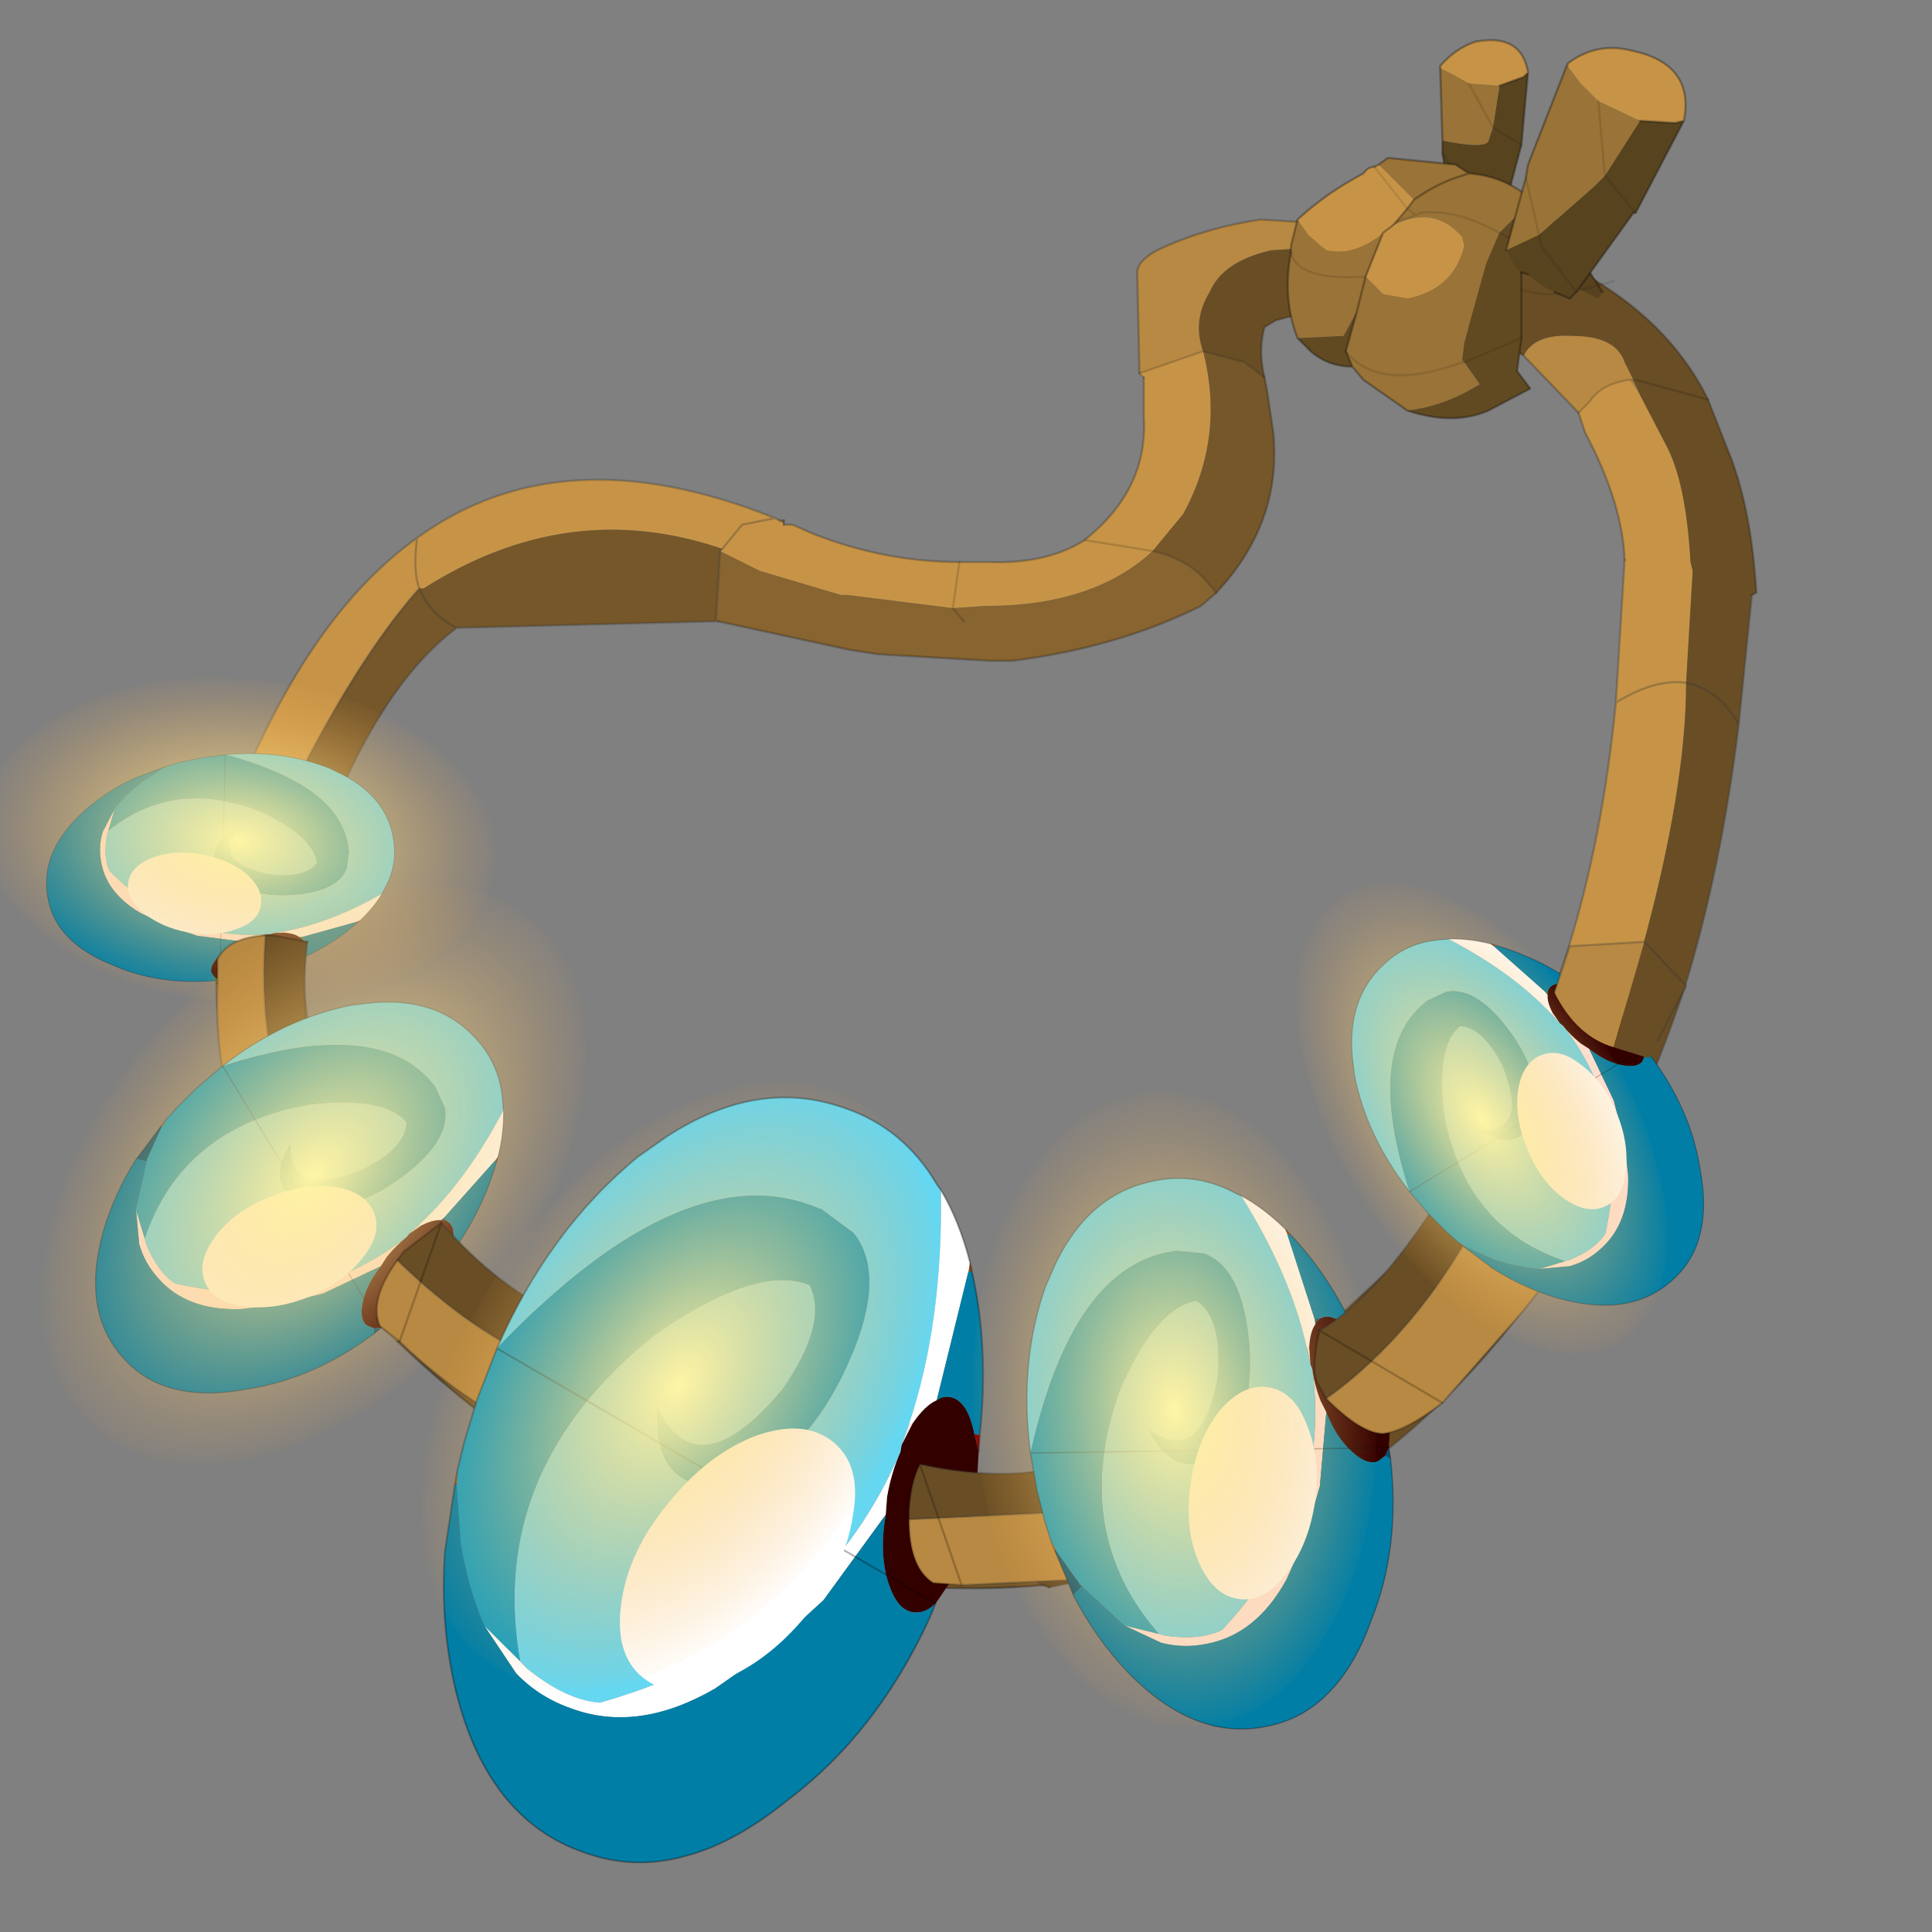 <?xml version="1.0" encoding="UTF-8" standalone="no"?>
<svg xmlns:xlink="http://www.w3.org/1999/xlink" height="440.0px" width="440.0px" xmlns="http://www.w3.org/2000/svg">
  <rect width="100%" height="100%" fill="#808080" stroke="none"/>
  <g transform="matrix(10.0, 0.0, 0.0, 10.0, 0.0, 0.0)">
    <use height="44.0" transform="matrix(1.0, 0.0, 0.0, 1.0, 0.0, 0.0)" width="44.0" xlink:href="#shape0"/>
    <use height="21.85" transform="matrix(0.117, 0.343, -0.343, 0.117, 7.937, 16.038)" width="14.45" xlink:href="#sprite0"/>
    <use height="65.0" transform="matrix(-0.011, 0.113, -0.179, -0.017, 11.611, 16.029)" width="65.0" xlink:href="#sprite1"/>
    <use height="3.8" transform="matrix(1.0, 0.0, 0.0, 1.0, 4.9, 21.3)" width="2.3" xlink:href="#shape3"/>
    <use height="21.85" transform="matrix(0.385, 0.306, -0.306, 0.385, 7.432, 20.91)" width="14.45" xlink:href="#sprite2"/>
    <use height="65.0" transform="matrix(0.113, 0.097, -0.153, 0.178, 8.456, 17.817)" width="65.0" xlink:href="#sprite1"/>
    <use height="4.55" transform="matrix(1.0, 0.0, 0.0, 1.0, 8.6, 27.85)" width="4.35" xlink:href="#shape5"/>
    <use height="21.85" transform="matrix(0.803, 0.141, -0.141, 0.803, 12.094, 23.933)" width="14.45" xlink:href="#sprite3"/>
    <use height="65.0" transform="matrix(0.124, 0.082, -0.13, 0.196, 15.646, 22.52)" width="65.0" xlink:href="#sprite1"/>
    <use height="2.85" transform="matrix(1.0, 0.0, 0.0, 1.0, 20.7, 33.3)" width="4.5" xlink:href="#shape7"/>
    <use height="21.85" transform="matrix(0.537, -0.207, 0.208, 0.537, 21.463, 28.711)" width="14.45" xlink:href="#sprite2"/>
    <use height="65.0" transform="matrix(0.14, -0.011, 0.017, 0.222, 21.647, 25.243)" width="65.0" xlink:href="#sprite1"/>
    <use height="5.3" transform="matrix(1.0, 0.0, 0.0, 1.0, 29.95, 27.35)" width="5.3" xlink:href="#shape8"/>
    <use height="21.85" transform="matrix(0.274, -0.347, 0.347, 0.274, 29.069, 25.025)" width="14.45" xlink:href="#sprite0"/>
    <use height="65.0" transform="matrix(0.06, -0.088, 0.115, 0.139, 28.06, 23.82)" width="65.0" xlink:href="#sprite1"/>
    <use height="2.85" transform="matrix(1.0, 0.0, 0.0, 1.0, 35.4, 21.25)" width="3.0" xlink:href="#shape9"/>
  </g>
  <defs>
    <g id="shape0" transform="matrix(1.0, 0.0, 0.0, 1.0, 0.0, 0.0)">
      <path d="M44.0 44.0 L0.0 44.0 0.0 0.0 44.0 0.0 44.0 44.0" fill="#43adca" fill-opacity="0.0" fill-rule="evenodd" stroke="none"/>
      <path d="M17.75 11.85 L17.85 11.85 17.85 11.9 17.75 11.85 M37.15 8.65 L37.2 8.65 37.3 8.9 37.15 8.65" fill="#997237" fill-rule="evenodd" stroke="none"/>
      <path d="M37.2 8.65 L37.25 8.65 37.3 8.9 37.2 8.65" fill="#614a22" fill-rule="evenodd" stroke="none"/>
      <path d="M9.05 30.55 Q5.9 27.6 5.2 24.55 L6.4 24.45 Q7.1 26.95 9.25 28.35 L9.05 30.55 M5.4 18.1 Q7.05 14.0 9.5 12.25 12.8 9.85 17.65 11.8 L17.75 11.85 17.85 11.9 17.85 11.95 18.05 11.95 18.5 12.15 Q20.15 12.8 21.85 12.8 L22.5 12.8 Q23.85 12.85 24.7 12.3 26.15 11.15 26.05 9.5 L26.05 8.6 25.95 8.5 27.4 8.0 Q27.9 9.95 26.95 11.7 L26.25 12.55 24.7 12.3 26.25 12.55 Q24.9 13.8 22.45 13.8 L21.7 13.85 19.3 13.55 19.15 13.55 17.3 13.0 16.4 12.55 16.45 12.5 16.9 11.95 17.65 11.8 17.85 11.9 17.65 11.8 16.9 11.95 16.45 12.5 Q12.95 11.3 9.65 13.4 L9.55 13.4 Q7.95 15.2 6.2 18.9 5.65 18.7 5.4 18.1 M37.0 12.75 Q36.95 11.45 36.1 9.85 L35.95 9.4 36.2 9.15 Q36.45 8.75 37.1 8.65 L37.3 8.9 37.95 10.15 Q38.4 11.0 38.5 12.8 L38.55 13.0 38.4 15.55 Q37.7 15.45 36.8 16.0 37.7 15.45 38.4 15.55 38.4 17.95 37.4 21.6 L35.7 21.65 Q36.5 19.1 36.8 16.0 L37.0 12.75 M21.85 12.8 L21.7 13.85 21.85 12.8 M9.5 12.25 Q9.4 13.0 9.55 13.4 9.4 13.0 9.5 12.25" fill="#c79447" fill-rule="evenodd" stroke="none"/>
      <path d="M34.3 5.35 L28.95 5.7 Q27.85 5.95 27.55 6.65 27.15 7.3 27.4 8.0 L25.95 8.5 25.9 6.2 Q25.9 5.95 26.35 5.7 27.4 5.2 28.7 5.0 L34.3 5.35 M34.7 8.1 Q34.95 7.6 35.8 7.65 36.8 7.65 37.0 8.25 L37.2 8.65 37.15 8.65 37.3 8.9 37.1 8.65 Q36.45 8.75 36.2 9.15 L35.95 9.4 34.7 8.1 M5.2 24.55 Q4.55 21.8 5.4 18.1 5.65 18.7 6.2 18.9 5.75 22.15 6.4 24.45 L5.2 24.55 M37.1 8.65 L37.15 8.65 37.1 8.65 M33.65 26.2 Q34.9 24.15 35.7 21.65 L37.4 21.6 Q36.9 23.75 35.4 26.45 34.8 25.75 33.65 26.2" fill="#b88942" fill-rule="evenodd" stroke="none"/>
      <path d="M26.25 12.55 Q26.95 12.7 27.4 13.15 L27.7 13.5 27.35 13.8 Q25.45 14.75 23.05 15.05 L23.1 15.05 22.8 15.05 22.55 15.05 20.0 14.9 19.35 14.8 16.35 14.15 16.3 14.15 16.4 12.55 17.3 13.0 19.15 13.55 19.3 13.55 21.7 13.85 21.95 14.15 21.7 13.85 22.45 13.8 Q24.9 13.8 26.25 12.55 M23.05 15.05 L22.8 15.05 23.05 15.05" fill="#876430" fill-rule="evenodd" stroke="none"/>
      <path d="M27.4 8.0 L28.35 8.25 28.8 8.6 28.85 8.85 29.0 9.85 Q29.2 11.9 27.7 13.5 L27.4 13.15 Q26.95 12.7 26.25 12.55 L26.95 11.7 Q27.9 9.95 27.4 8.0 M23.75 36.1 Q15.65 36.8 9.05 30.55 L9.25 28.35 10.0 28.0 Q17.2 35.25 24.9 33.25 L24.9 33.3 Q23.25 33.6 23.25 35.35 23.3 35.9 23.75 36.1 M16.3 14.15 L10.4 14.3 Q8.6 15.65 7.3 19.15 L6.2 18.9 Q7.95 15.2 9.55 13.4 9.8 14.0 10.4 14.3 9.8 14.0 9.55 13.4 L9.65 13.4 Q12.95 11.3 16.45 12.5 L16.4 12.55 16.3 14.15" fill="#75572a" fill-rule="evenodd" stroke="none"/>
      <path d="M34.3 5.35 L35.1 5.75 Q37.85 6.95 38.9 9.1 L37.25 8.65 38.9 9.1 39.45 10.5 Q39.9 11.75 40.0 13.5 L39.9 13.55 39.6 16.5 Q39.2 19.8 38.35 22.55 37.35 25.5 36.0 27.85 34.05 31.2 31.1 33.4 32.1 30.7 29.6 30.8 L31.6 28.95 31.85 28.7 Q32.25 30.8 35.4 26.45 35.8 26.9 36.0 27.85 35.8 26.9 35.4 26.45 36.9 23.75 37.4 21.6 L38.35 22.55 37.4 21.6 Q38.4 17.95 38.4 15.55 L38.55 13.0 38.5 12.8 Q38.4 11.0 37.95 10.15 L37.3 8.9 37.25 8.65 37.2 8.65 37.0 8.25 Q36.8 7.65 35.8 7.65 34.95 7.6 34.7 8.1 L34.1 7.7 Q33.65 7.45 33.3 7.35 31.05 6.7 29.05 7.3 L28.8 7.45 Q28.65 8.0 28.8 8.6 L28.35 8.25 27.4 8.0 Q27.15 7.3 27.55 6.65 27.85 5.95 28.95 5.7 L34.3 5.35 M7.3 19.15 Q6.6 22.0 7.2 24.1 7.75 26.1 9.45 27.5 L9.55 27.55 10.0 28.0 9.45 27.5 10.0 28.0 9.25 28.35 Q7.1 26.95 6.4 24.45 5.75 22.15 6.2 18.9 L7.3 19.15 M39.6 16.5 Q39.15 15.7 38.4 15.55 39.15 15.7 39.6 16.5 M7.2 24.1 L6.4 24.45 7.2 24.1" fill="#694e25" fill-rule="evenodd" stroke="none"/>
      <path d="M31.85 28.7 L33.65 26.2 Q34.8 25.75 35.4 26.45 32.25 30.8 31.85 28.7" fill="#a67b3b" fill-rule="evenodd" stroke="none"/>
      <path d="M31.1 33.4 Q27.8 35.3 25.85 35.75 L23.9 36.15 23.75 36.1 Q23.3 35.9 23.25 35.35 23.25 33.6 24.9 33.3 L25.25 33.15 25.75 33.0 29.6 30.8 Q32.1 30.7 31.1 33.4" fill="#59411f" fill-rule="evenodd" stroke="none"/>
      <path d="M38.9 9.1 Q37.85 6.95 35.1 5.75 L34.3 5.35 M28.8 8.6 Q28.65 8.0 28.8 7.45 L29.05 7.3 Q31.05 6.7 33.3 7.35 33.65 7.45 34.1 7.7 L34.7 8.1 M38.9 9.1 L39.45 10.5 Q39.9 11.75 40.0 13.5 L39.9 13.55 M17.85 11.85 L17.85 11.9 M17.85 11.95 L18.05 11.95 18.5 12.15 Q20.15 12.8 21.85 12.8 L22.5 12.8 Q23.85 12.85 24.7 12.3 26.15 11.15 26.05 9.5 L26.05 8.6 M25.95 8.5 L25.9 6.2 Q25.9 5.95 26.35 5.7 27.4 5.2 28.7 5.0 L34.3 5.35 M35.95 9.4 L36.1 9.85 Q36.95 11.45 37.0 12.75 M35.95 9.4 L34.7 8.1 M27.7 13.5 Q29.2 11.9 29.0 9.85 L28.85 8.85 28.8 8.6 M27.7 13.5 L27.35 13.8 Q25.45 14.75 23.05 15.05 M23.1 15.05 L22.8 15.05 22.55 15.05 20.0 14.9 19.35 14.8 16.35 14.15 M22.8 15.05 L23.05 15.05" fill="none" stroke="#000000" stroke-linecap="round" stroke-linejoin="round" stroke-opacity="0.22" stroke-width="0.05"/>
      <path d="M27.4 8.0 L28.35 8.25 28.8 8.6 M37.2 8.65 L37.25 8.65 38.9 9.1 M17.75 11.85 L17.85 11.85 M26.05 8.6 L25.95 8.5 27.4 8.0 M37.1 8.65 Q36.45 8.75 36.2 9.15 L35.95 9.4 M37.2 8.65 L37.15 8.65 37.1 8.65 M26.25 12.55 Q26.95 12.7 27.4 13.15 L27.7 13.5 M26.25 12.55 L24.7 12.3 M21.7 13.85 L21.85 12.8 M21.7 13.85 L21.95 14.15" fill="none" stroke="#000000" stroke-linecap="round" stroke-linejoin="round" stroke-opacity="0.149" stroke-width="0.05"/>
      <path d="M39.9 13.55 L39.6 16.5 Q39.2 19.8 38.35 22.55 37.35 25.5 36.0 27.85 34.05 31.2 31.1 33.4 27.8 35.3 25.85 35.75 L23.9 36.15 M9.05 30.55 Q5.9 27.6 5.2 24.55 4.55 21.8 5.4 18.1 7.05 14.0 9.5 12.25 12.8 9.85 17.65 11.8 L16.9 11.95 16.45 12.5 16.4 12.55 16.3 14.15 10.4 14.3 Q8.6 15.65 7.3 19.15 6.6 22.0 7.2 24.1 7.75 26.1 9.45 27.5 L9.55 27.55 10.0 28.0 9.25 28.35 9.05 30.55 M17.85 11.9 L17.85 11.95 M37.0 12.75 L36.8 16.0 Q37.7 15.45 38.4 15.55 39.15 15.7 39.6 16.5 M16.35 14.15 L16.3 14.15 M25.75 33.0 L29.6 30.8 31.6 28.95 M31.85 28.7 L33.65 26.2 Q34.9 24.15 35.7 21.65 36.5 19.1 36.8 16.0 M33.65 26.2 Q34.8 25.75 35.4 26.45 M37.4 21.6 L35.7 21.65 M37.4 21.6 L38.35 22.55 M17.85 11.9 L17.65 11.8 M6.2 18.9 Q5.75 22.15 6.4 24.45 L7.2 24.1 M6.2 18.9 L7.3 19.15 M5.4 18.1 Q5.65 18.7 6.2 18.9 7.95 15.2 9.55 13.4 9.4 13.0 9.5 12.25 M6.4 24.45 L5.2 24.55 M9.55 13.4 Q9.8 14.0 10.4 14.3 M25.25 33.15 L24.9 33.3 Q23.25 33.6 23.25 35.35 23.3 35.9 23.75 36.1 M31.1 33.4 Q32.1 30.7 29.6 30.8 M36.0 27.85 Q35.8 26.9 35.4 26.45 M9.25 28.35 Q7.1 26.95 6.4 24.45" fill="none" stroke="#333333" stroke-linecap="round" stroke-linejoin="round" stroke-opacity="0.302" stroke-width="0.05"/>
      <path d="M23.9 36.15 L23.75 36.1 Q15.65 36.8 9.05 30.55 M10.0 28.0 Q17.2 35.25 24.9 33.25 L25.25 33.15 25.75 33.0 M9.45 27.5 L10.0 28.0" fill="none" stroke="#000000" stroke-linecap="round" stroke-linejoin="round" stroke-opacity="0.302" stroke-width="0.05"/>
      <path d="M34.15 1.95 L34.7 1.75 34.8 1.65 34.65 3.3 34.0 2.9 34.65 3.3 34.25 4.8 34.15 4.9 34.0 4.95 33.5 4.85 33.3 4.8 33.15 4.75 33.05 4.6 32.85 3.5 33.45 4.35 34.25 4.8 33.45 4.35 32.85 3.5 32.85 3.25 32.85 3.2 Q33.85 3.4 33.9 3.2 L34.0 2.9 34.15 1.95" fill="#57441f" fill-rule="evenodd" stroke="none"/>
      <path d="M32.8 1.55 L33.1 1.7 33.45 1.9 34.15 1.95 34.0 2.9 33.9 3.2 Q33.85 3.4 32.85 3.2 L32.8 1.55 M34.0 2.9 L33.45 1.9 34.0 2.9" fill="#997337" fill-rule="evenodd" stroke="none"/>
      <path d="M34.8 1.65 L34.7 1.75 34.15 1.95 33.45 1.9 33.1 1.7 32.8 1.55 32.8 1.5 Q33.15 1.1 33.6 0.95 34.65 0.75 34.8 1.65" fill="#c79447" fill-rule="evenodd" stroke="none"/>
      <path d="M34.15 1.95 L34.7 1.75 34.8 1.65 Q34.65 0.75 33.6 0.95 33.15 1.1 32.8 1.5 L32.8 1.55 M34.65 3.3 L34.8 1.65 M32.85 3.5 L33.05 4.6 M33.3 4.8 L33.5 4.85 M34.0 4.95 L34.15 4.9 34.25 4.8 34.65 3.3 M32.85 3.5 L32.85 3.25 32.85 3.2 32.8 1.55" fill="none" stroke="#000000" stroke-linecap="round" stroke-linejoin="round" stroke-opacity="0.302" stroke-width="0.05"/>
      <path d="M34.0 2.9 L34.65 3.3 M34.25 4.8 L33.45 4.35 32.85 3.5 M33.45 1.9 L34.0 2.9" fill="none" stroke="#000000" stroke-linecap="round" stroke-linejoin="round" stroke-opacity="0.102" stroke-width="0.05"/>
      <path d="M31.4 3.75 L31.6 3.6 31.65 3.6 33.15 3.75 33.45 3.95 Q34.15 4.0 34.7 4.4 L34.95 4.5 34.15 5.3 34.05 5.25 Q33.1 4.75 32.35 4.85 L32.25 4.9 32.05 4.75 32.25 4.9 32.35 4.85 Q33.1 4.75 34.05 5.25 L34.15 5.3 33.85 6.0 33.35 7.8 33.3 8.2 33.35 8.25 33.3 8.25 Q31.4 8.95 30.65 8.0 31.4 8.95 33.3 8.25 L33.35 8.25 33.7 8.75 Q32.9 9.25 32.05 9.35 L31.05 8.65 30.8 8.35 30.65 8.0 30.9 7.1 31.1 6.3 30.9 7.1 30.6 7.65 29.55 7.7 Q29.2 6.8 29.4 5.75 L29.4 5.6 29.55 5.0 29.8 5.35 30.2 5.7 Q30.85 5.85 31.5 5.3 L31.1 6.3 31.5 6.7 32.05 6.8 Q33.1 6.6 33.35 5.6 L33.3 5.4 Q32.65 4.65 31.7 5.15 L31.8 5.05 32.05 4.75 32.2 4.55 Q32.7 4.2 33.15 4.05 L33.45 3.95 33.15 4.05 Q32.7 4.2 32.2 4.55 L32.0 4.35 31.4 3.75 M32.25 4.9 L31.8 5.05 32.25 4.9 M29.4 5.75 Q29.55 6.4 31.1 6.3 29.55 6.4 29.4 5.75" fill="#997337" fill-rule="evenodd" stroke="none"/>
      <path d="M29.55 5.0 Q30.2 4.4 31.05 3.95 31.15 3.8 31.3 3.8 L31.4 3.75 32.0 4.35 32.2 4.55 32.05 4.75 31.8 5.05 31.7 5.15 31.5 5.3 31.7 5.15 Q32.65 4.65 33.3 5.4 L33.35 5.6 Q33.1 6.6 32.05 6.8 L31.5 6.7 31.1 6.3 31.5 5.3 Q30.85 5.85 30.2 5.7 L29.8 5.35 29.55 5.0 M31.3 3.8 L32.05 4.75 31.3 3.8" fill="#c79447" fill-rule="evenodd" stroke="none"/>
      <path d="M34.95 4.5 L35.4 4.95 35.4 5.0 34.7 5.6 34.65 5.6 34.65 6.1 34.65 6.6 34.65 7.7 34.55 8.45 34.85 8.85 33.9 9.35 Q33.1 9.7 32.05 9.35 32.9 9.25 33.7 8.75 L33.35 8.25 33.3 8.2 33.35 7.8 33.85 6.0 34.15 5.3 34.95 4.5 M34.15 5.3 L34.7 5.6 34.15 5.3 M34.65 7.7 L33.35 8.25 34.65 7.7 M30.9 7.1 L30.65 8.0 30.8 8.35 Q30.25 8.35 29.85 8.0 L29.55 7.7 30.6 7.65 30.9 7.1" fill="#614a22" fill-rule="evenodd" stroke="none"/>
      <path d="M35.4 4.95 L36.4 6.5 36.0 6.6 36.4 6.5 36.5 6.65 36.4 6.8 36.0 6.6 34.65 6.1 34.65 5.6 34.7 5.6 35.4 5.0 35.4 4.95" fill="#57411e" fill-rule="evenodd" stroke="none"/>
      <path d="M29.55 5.0 Q30.2 4.4 31.05 3.95 31.15 3.8 31.3 3.8 L31.4 3.75 31.6 3.6 31.65 3.6 33.15 3.75 33.45 3.95 Q34.15 4.0 34.7 4.4 L34.95 4.5 35.4 4.95 36.4 6.5 36.5 6.65 M31.7 5.15 L31.5 5.3 31.1 6.3 30.9 7.1 30.65 8.0 M31.7 5.15 L31.8 5.05 32.05 4.75 M32.2 4.55 L32.05 4.75 M32.2 4.55 Q32.7 4.2 33.15 4.05 L33.45 3.95 M34.65 6.1 L34.65 5.6 34.7 5.6 35.4 5.0 35.4 4.95 M34.65 7.7 L34.65 6.6 34.65 6.1 M32.05 9.35 Q33.1 9.7 33.9 9.35 L34.85 8.85 34.55 8.45 34.65 7.7 M32.05 9.35 L31.05 8.65 30.8 8.35 Q30.25 8.35 29.85 8.0 L29.55 7.7 Q29.2 6.8 29.4 5.75 L29.4 5.6 29.55 5.0 M30.8 8.35 L30.65 8.0" fill="none" stroke="#000000" stroke-linecap="round" stroke-linejoin="round" stroke-opacity="0.302" stroke-width="0.05"/>
      <path d="M36.4 6.5 L36.75 6.4 M32.05 4.75 L31.3 3.8 M32.05 4.75 L32.25 4.9 32.35 4.85 Q33.1 4.75 34.05 5.25 L34.15 5.3 M31.8 5.05 L32.25 4.9 M34.7 5.6 L34.15 5.3 M33.35 8.25 L34.65 7.7 M36.0 6.6 L36.4 6.5 M36.0 6.6 Q35.3 6.8 34.65 6.6 M30.65 8.0 Q31.4 8.95 33.3 8.25 L33.35 8.25 M31.1 6.3 Q29.55 6.4 29.4 5.75" fill="none" stroke="#000000" stroke-linecap="round" stroke-linejoin="round" stroke-opacity="0.102" stroke-width="0.05"/>
      <path d="M35.05 5.35 L36.3 4.25 36.55 4.0 37.25 4.85 36.55 4.0 37.35 2.75 38.15 2.8 38.35 2.75 37.25 4.85 37.2 4.85 35.9 6.65 35.1 5.6 35.05 5.35 35.1 5.6 35.9 6.65 35.75 6.8 35.4 6.65 35.1 6.5 34.8 6.25 34.65 6.2 34.55 6.15 34.3 5.7 35.05 5.35" fill="#57441f" fill-rule="evenodd" stroke="none"/>
      <path d="M36.55 4.0 L36.3 4.25 35.05 5.35 34.75 4.05 35.05 5.35 34.3 5.7 34.75 4.05 34.8 3.75 35.7 1.45 35.7 1.5 36.0 1.9 36.4 2.3 36.55 4.0 36.4 2.3 37.35 2.75 36.55 4.0" fill="#997337" fill-rule="evenodd" stroke="none"/>
      <path d="M36.4 2.3 L36.0 1.9 35.7 1.5 35.7 1.45 Q36.35 0.95 37.15 1.15 38.6 1.45 38.35 2.75 L38.15 2.8 37.35 2.75 36.4 2.3" fill="#c79447" fill-rule="evenodd" stroke="none"/>
      <path d="M35.7 1.5 L35.7 1.45 34.8 3.75 34.75 4.05 M35.9 6.65 L37.2 4.85 37.25 4.85 38.35 2.75 38.15 2.8 37.35 2.75 M38.35 2.75 Q38.6 1.45 37.15 1.15 36.35 0.95 35.7 1.45 M34.3 5.7 L34.75 4.05 M34.8 6.25 L34.65 6.2 M35.9 6.65 L35.75 6.8 35.4 6.65" fill="none" stroke="#000000" stroke-linecap="round" stroke-linejoin="round" stroke-opacity="0.302" stroke-width="0.05"/>
      <path d="M36.55 4.0 L36.4 2.3 M34.75 4.05 L35.05 5.35 35.1 5.6 35.9 6.65 M37.25 4.85 L36.55 4.0" fill="none" stroke="#000000" stroke-linecap="round" stroke-linejoin="round" stroke-opacity="0.102" stroke-width="0.05"/>
    </g>
    <g id="sprite0" transform="matrix(1.0, 0.0, 0.0, 1.0, -0.65, -0.55)">
      <use height="21.85" transform="matrix(1.0, 0.0, 0.0, 1.0, 0.65, 0.55)" width="14.45" xlink:href="#shape1"/>
    </g>
    <g id="shape1" transform="matrix(1.0, 0.0, 0.0, 1.0, -0.65, -0.55)">
      <path d="M13.75 4.25 L13.85 4.5 13.75 4.5 13.75 4.25 M0.65 12.85 L0.65 12.45 0.7 12.8 0.65 12.85" fill="url(#gradient0)" fill-rule="evenodd" stroke="none"/>
      <path d="M14.9 9.4 L15.1 11.1 Q15.1 12.35 14.7 13.25 L14.45 13.8 14.2 14.05 13.85 14.15 Q13.35 14.15 12.95 13.25 12.65 12.55 12.65 11.6 L12.6 11.1 Q12.6 10.4 12.75 9.8 L12.75 9.75 12.75 9.6 12.95 8.95 Q13.2 8.4 13.5 8.2 13.65 8.05 13.85 8.05 14.35 8.05 14.7 8.95 L14.9 9.4" fill="#330000" fill-rule="evenodd" stroke="none"/>
      <path d="M14.85 8.95 L14.9 9.4 14.7 8.95 14.85 8.95 M0.7 12.8 L0.7 12.85 0.65 12.85 0.7 12.8" fill="#8e0202" fill-rule="evenodd" stroke="none"/>
      <path d="M3.3 17.4 L3.5 17.55 Q4.75 18.25 5.7 18.15 7.45 17.3 8.8 16.2 L10.7 14.25 Q12.15 12.3 12.75 9.8 12.6 10.4 12.6 11.1 L12.65 11.6 11.35 14.25 10.0 16.0 8.8 17.2 Q6.9 18.8 4.95 18.45 4.0 18.3 3.25 17.75 L2.15 16.6 3.3 17.4 M12.75 9.6 L12.85 9.0 12.95 8.95 12.75 9.6" fill="#ffe6e6" fill-rule="evenodd" stroke="none"/>
      <path d="M14.45 13.8 L14.35 14.25 14.2 14.05 14.45 13.8 M13.5 8.2 L13.55 8.0 13.85 8.05 Q13.65 8.05 13.5 8.2" fill="#1a824e" fill-rule="evenodd" stroke="none"/>
      <path d="M1.15 8.9 Q2.0 5.4 4.1 2.95 L4.8 2.25 Q7.0 0.2 9.5 0.6 11.25 0.85 12.45 2.25 L12.6 2.4 Q13.3 6.05 12.85 9.0 L12.75 9.6 12.75 9.75 12.75 9.8 Q12.15 12.3 10.7 14.25 L8.8 16.2 Q7.45 17.3 5.7 18.15 4.75 18.25 3.5 17.55 L3.3 17.4 Q1.45 12.3 5.4 7.8 7.9 5.3 9.45 5.65 10.15 6.6 9.2 8.65 7.35 11.85 5.85 9.75 6.1 11.85 7.7 11.65 9.85 11.0 10.75 8.1 11.65 5.1 10.4 4.0 L9.4 3.5 9.35 3.5 Q5.4 2.55 1.15 8.9" fill="#66d7f1" fill-rule="evenodd" stroke="none"/>
      <path d="M0.65 12.45 L0.7 11.65 0.85 10.4 1.15 8.9 Q5.4 2.55 9.35 3.5 L9.4 3.5 10.4 4.0 Q11.65 5.1 10.75 8.1 9.85 11.0 7.7 11.65 6.1 11.85 5.85 9.75 7.35 11.85 9.2 8.65 10.15 6.6 9.45 5.65 7.9 5.3 5.4 7.8 1.45 12.3 3.3 17.4 L2.15 16.6 Q1.55 15.7 1.1 14.45 L0.7 12.85 0.7 12.8 0.65 12.45" fill="#129fc2" fill-rule="evenodd" stroke="none"/>
      <path d="M13.85 4.5 Q14.7 6.55 14.85 8.95 L14.7 8.95 Q14.35 8.05 13.85 8.05 L13.55 8.0 13.75 4.5 13.85 4.5 M14.35 14.25 Q13.45 17.65 11.35 19.9 10.1 21.35 8.8 21.95 7.45 22.6 6.0 22.35 3.1 21.9 1.6 18.35 0.9 16.65 0.7 14.75 L0.65 12.85 0.7 12.85 1.1 14.45 Q1.55 15.7 2.15 16.6 L3.25 17.75 Q4.0 18.3 4.95 18.45 6.9 18.8 8.8 17.2 L10.0 16.0 11.35 14.25 12.65 11.6 Q12.65 12.55 12.95 13.25 13.35 14.15 13.85 14.15 L14.2 14.05 14.35 14.25" fill="#007ea6" fill-rule="evenodd" stroke="none"/>
      <path d="M12.6 2.4 Q13.25 3.15 13.75 4.25 L13.75 4.5 13.55 8.0 13.5 8.2 Q13.2 8.4 12.95 8.95 L12.85 9.0 Q13.3 6.05 12.6 2.4" fill="#ffffff" fill-rule="evenodd" stroke="none"/>
      <path d="M1.15 8.9 Q2.0 5.4 4.1 2.95 L4.8 2.25 Q7.0 0.2 9.5 0.6 11.25 0.85 12.45 2.25 L12.6 2.4 Q13.25 3.15 13.75 4.25 L13.85 4.5 Q14.7 6.55 14.85 8.95 L14.9 9.4 M14.45 13.8 L14.35 14.25 Q13.45 17.65 11.35 19.9 10.1 21.35 8.8 21.95 7.45 22.6 6.0 22.35 3.1 21.9 1.6 18.35 0.9 16.65 0.7 14.75 L0.65 12.85 0.65 12.45 0.7 11.65 0.85 10.4 1.15 8.9 Z" fill="none" stroke="#000000" stroke-linecap="round" stroke-linejoin="round" stroke-opacity="0.302" stroke-width="0.05"/>
      <path d="M5.8 15.3 Q5.75 13.85 6.6 12.35 7.45 10.8 8.7 10.05 9.95 9.35 10.85 9.85 11.75 10.35 11.75 11.75 11.8 13.2 10.95 14.75 10.1 16.25 8.85 17.0 7.65 17.75 6.75 17.25 5.85 16.75 5.8 15.3" fill="#ffffff" fill-rule="evenodd" stroke="none"/>
    </g>
    <linearGradient gradientTransform="matrix(0.009, 0.0, 0.0, 0.011, 7.75, 13.3)" gradientUnits="userSpaceOnUse" id="gradient0" spreadMethod="pad" x1="-819.2" x2="819.2">
      <stop offset="0.0" stop-color="#c95600"/>
      <stop offset="1.0" stop-color="#9c4200"/>
    </linearGradient>
    <g id="sprite1" transform="matrix(1.0, 0.0, 0.0, 1.0, 32.5, 32.5)">
      <use height="65.0" transform="matrix(1.0, 0.0, 0.0, 1.0, -32.5, -32.5)" width="65.0" xlink:href="#shape2"/>
    </g>
    <g id="shape2" transform="matrix(1.0, 0.0, 0.0, 1.0, 32.5, 32.5)">
      <path d="M22.95 -23.0 Q32.5 -13.45 32.5 0.0 32.5 13.45 22.95 22.95 13.45 32.5 0.0 32.5 -13.45 32.5 -23.0 22.95 -32.5 13.45 -32.5 0.0 -32.5 -13.45 -23.0 -23.0 -13.45 -32.5 0.0 -32.5 13.45 -32.5 22.95 -23.0" fill="url(#gradient1)" fill-rule="evenodd" stroke="none"/>
    </g>
    <radialGradient cx="0" cy="0" gradientTransform="matrix(0.041, 0.0, 0.0, 0.041, 0.0, 0.0)" gradientUnits="userSpaceOnUse" id="gradient1" r="819.2" spreadMethod="pad">
      <stop offset="0.0" stop-color="#fff5a5"/>
      <stop offset="1.0" stop-color="#f5ad4e" stop-opacity="0.0"/>
    </radialGradient>
    <g id="shape3" transform="matrix(1.0, 0.0, 0.0, 1.0, -4.9, -21.3)">
      <path d="M6.05 21.3 L6.2 21.3 7.0 21.45 Q6.8 23.2 7.2 24.55 L6.4 24.9 Q5.9 23.35 6.05 21.3" fill="#694e25" fill-rule="evenodd" stroke="none"/>
      <path d="M6.4 24.9 L5.2 25.0 Q4.9 23.8 4.95 22.4 L4.95 21.85 Q5.2 21.35 6.05 21.3 5.9 23.35 6.4 24.9" fill="#b88942" fill-rule="evenodd" stroke="none"/>
      <path d="M7.0 21.45 Q6.8 23.2 7.2 24.55 L6.4 24.9 5.2 25.0 Q4.9 23.8 4.95 22.4 M6.05 21.3 Q5.9 23.35 6.4 24.9" fill="none" stroke="#333333" stroke-linecap="round" stroke-linejoin="round" stroke-opacity="0.302" stroke-width="0.05"/>
      <path d="M6.05 21.3 L6.2 21.3 7.0 21.45 M4.95 22.4 L4.95 21.85 Q5.2 21.35 6.05 21.3" fill="none" stroke="#000000" stroke-linecap="round" stroke-linejoin="round" stroke-opacity="0.22" stroke-width="0.05"/>
    </g>
    <g id="sprite2" transform="matrix(1.0, 0.0, 0.0, 1.0, -0.65, -0.55)">
      <use height="21.85" transform="matrix(1.0, 0.0, 0.0, 1.0, 0.65, 0.55)" width="14.45" xlink:href="#shape4"/>
    </g>
    <g id="shape4" transform="matrix(1.0, 0.0, 0.0, 1.0, -0.65, -0.55)">
      <path d="M13.75 4.25 L13.85 4.5 13.75 4.5 13.75 4.25 M0.65 12.85 L0.65 12.45 0.7 12.8 0.65 12.85" fill="url(#gradient2)" fill-rule="evenodd" stroke="none"/>
      <path d="M14.9 9.4 L15.1 11.1 Q15.1 12.35 14.7 13.25 L14.45 13.8 14.2 14.05 13.85 14.15 Q13.35 14.15 12.95 13.25 12.65 12.55 12.65 11.6 L12.6 11.1 Q12.6 10.4 12.75 9.8 L12.75 9.75 12.75 9.6 12.95 8.95 Q13.2 8.4 13.5 8.2 13.65 8.05 13.85 8.05 14.35 8.05 14.7 8.95 L14.9 9.4" fill="#330000" fill-rule="evenodd" stroke="none"/>
      <path d="M14.85 8.95 L14.9 9.4 14.7 8.95 14.85 8.95 M0.7 12.8 L0.7 12.85 0.65 12.85 0.7 12.8" fill="#8e0202" fill-rule="evenodd" stroke="none"/>
      <path d="M3.3 17.4 L3.5 17.55 Q4.75 18.25 5.7 18.15 7.45 17.3 8.8 16.2 L10.7 14.25 Q12.15 12.3 12.75 9.8 12.6 10.4 12.6 11.1 L12.65 11.6 11.35 14.25 10.0 16.0 8.8 17.2 Q6.9 18.8 4.95 18.45 4.0 18.3 3.25 17.75 L2.15 16.6 3.3 17.4 M12.75 9.6 L12.85 9.0 12.95 8.95 12.75 9.6" fill="#ffe6e6" fill-rule="evenodd" stroke="none"/>
      <path d="M14.45 13.8 L14.35 14.25 14.2 14.05 14.45 13.8 M0.7 14.75 L0.7 14.45 0.65 12.85 0.7 12.85 1.1 14.45 1.15 14.55 0.7 14.75 M13.5 8.2 L13.55 8.0 13.85 8.05 Q13.65 8.05 13.5 8.2" fill="#015376" fill-rule="evenodd" stroke="none"/>
      <path d="M1.15 8.9 Q2.0 5.4 4.1 2.95 L4.8 2.25 Q7.0 0.2 9.5 0.6 11.25 0.85 12.45 2.25 L12.6 2.4 Q13.3 6.05 12.85 8.95 L12.85 9.0 12.75 9.6 12.75 9.75 12.75 9.8 Q12.15 12.3 10.7 14.25 L8.8 16.2 Q7.45 17.3 5.7 18.15 4.75 18.25 3.5 17.55 L3.3 17.4 Q1.45 12.3 5.4 7.8 7.9 5.3 9.45 5.65 10.15 6.6 9.2 8.65 7.35 11.85 5.85 9.75 6.1 11.85 7.7 11.65 9.85 11.0 10.75 8.1 11.65 5.1 10.4 4.0 L9.4 3.5 9.35 3.5 Q5.4 2.55 1.15 8.9" fill="#66d7f1" fill-rule="evenodd" stroke="none"/>
      <path d="M0.65 12.45 L0.7 11.65 0.85 10.4 1.15 8.9 Q5.4 2.55 9.35 3.5 L9.4 3.5 10.4 4.0 Q11.65 5.1 10.75 8.1 9.85 11.0 7.7 11.65 6.1 11.85 5.85 9.75 7.35 11.85 9.2 8.65 10.15 6.6 9.45 5.65 7.9 5.3 5.4 7.8 1.45 12.3 3.3 17.4 L2.15 16.6 1.15 14.55 1.1 14.45 0.7 12.85 0.7 12.8 0.65 12.45" fill="#129fc2" fill-rule="evenodd" stroke="none"/>
      <path d="M12.6 2.4 Q13.25 3.15 13.75 4.25 L13.75 4.5 13.55 8.0 13.5 8.2 Q13.2 8.4 12.95 8.95 L12.85 9.0 12.85 8.95 Q13.3 6.05 12.6 2.4" fill="#ffffff" fill-rule="evenodd" stroke="none"/>
      <path d="M13.85 4.5 Q14.7 6.55 14.85 8.95 L14.7 8.95 Q14.35 8.05 13.85 8.05 L13.55 8.0 13.75 4.5 13.85 4.5 M14.35 14.25 Q13.45 17.65 11.35 19.9 10.1 21.35 8.8 21.95 7.45 22.6 6.0 22.35 3.1 21.9 1.6 18.35 0.9 16.65 0.7 14.75 L1.15 14.55 2.15 16.6 3.25 17.75 Q4.0 18.3 4.95 18.45 6.9 18.8 8.8 17.2 L10.0 16.0 11.35 14.25 12.65 11.6 Q12.65 12.55 12.95 13.25 13.35 14.15 13.85 14.15 L14.2 14.05 14.35 14.25" fill="#007ea6" fill-rule="evenodd" stroke="none"/>
      <path d="M1.15 8.9 Q2.0 5.4 4.1 2.95 L4.8 2.25 Q7.0 0.2 9.5 0.6 11.25 0.85 12.45 2.25 L12.6 2.4 Q13.25 3.15 13.75 4.25 L13.85 4.5 Q14.7 6.55 14.85 8.95 L14.9 9.4 M14.45 13.8 L14.35 14.25 Q13.45 17.65 11.35 19.9 10.1 21.35 8.8 21.95 7.45 22.6 6.0 22.35 3.1 21.9 1.6 18.35 0.9 16.65 0.7 14.75 L0.7 14.45 0.65 12.85 0.65 12.45 0.7 11.65 0.85 10.4 1.15 8.9 Z" fill="none" stroke="#000000" stroke-linecap="round" stroke-linejoin="round" stroke-opacity="0.302" stroke-width="0.05"/>
      <path d="M5.8 15.3 Q5.75 13.85 6.6 12.35 7.45 10.8 8.7 10.05 9.95 9.35 10.85 9.85 11.75 10.35 11.75 11.75 11.8 13.2 10.95 14.75 10.1 16.25 8.85 17.0 7.65 17.75 6.75 17.25 5.85 16.75 5.8 15.3" fill="#ffffff" fill-rule="evenodd" stroke="none"/>
    </g>
    <linearGradient gradientTransform="matrix(0.009, 0.0, 0.0, 0.011, 7.75, 13.3)" gradientUnits="userSpaceOnUse" id="gradient2" spreadMethod="pad" x1="-819.2" x2="819.2">
      <stop offset="0.0" stop-color="#c95600"/>
      <stop offset="1.0" stop-color="#9c4200"/>
    </linearGradient>
    <g id="shape5" transform="matrix(1.0, 0.0, 0.0, 1.0, -8.6, -27.85)">
      <path d="M9.05 28.7 L9.2 28.5 10.05 27.85 Q11.4 29.4 12.95 30.05 L12.55 31.1 Q10.8 30.4 9.05 28.7" fill="#694e25" fill-rule="evenodd" stroke="none"/>
      <path d="M9.1 30.55 L8.65 30.2 Q8.4 29.6 9.05 28.7 10.8 30.4 12.55 31.1 12.4 32.0 11.65 32.4 10.35 31.75 9.1 30.55" fill="#b88942" fill-rule="evenodd" stroke="none"/>
      <path d="M10.05 27.85 Q11.4 29.4 12.95 30.05 L12.55 31.1 Q12.4 32.0 11.65 32.4 10.35 31.75 9.1 30.55 M9.05 28.7 Q10.8 30.4 12.55 31.1" fill="none" stroke="#333333" stroke-linecap="round" stroke-linejoin="round" stroke-opacity="0.302" stroke-width="0.05"/>
      <path d="M9.1 30.55 L8.65 30.2 Q8.4 29.6 9.05 28.7 L9.2 28.5 10.05 27.85 Z" fill="none" stroke="#000000" stroke-linecap="round" stroke-linejoin="round" stroke-opacity="0.22" stroke-width="0.05"/>
    </g>
    <g id="sprite3" transform="matrix(1.0, 0.0, 0.0, 1.0, -0.65, -0.55)">
      <use height="21.85" transform="matrix(1.0, 0.0, 0.0, 1.0, 0.65, 0.55)" width="14.45" xlink:href="#shape6"/>
    </g>
    <g id="shape6" transform="matrix(1.0, 0.0, 0.0, 1.0, -0.65, -0.55)">
      <path d="M13.75 4.25 L13.85 4.5 13.75 4.5 13.75 4.25 M0.65 12.85 L0.65 12.45 0.7 12.8 0.65 12.85" fill="url(#gradient3)" fill-rule="evenodd" stroke="none"/>
      <path d="M14.9 9.4 L15.1 11.1 Q15.1 12.35 14.7 13.25 L14.45 13.8 Q14.2 14.15 13.85 14.15 13.35 14.15 12.95 13.25 12.65 12.55 12.65 11.6 L12.6 11.1 Q12.6 10.4 12.75 9.8 L12.75 9.75 12.75 9.6 12.95 8.95 Q13.2 8.4 13.5 8.2 13.65 8.05 13.85 8.05 14.35 8.05 14.7 8.95 L14.9 9.4" fill="#330000" fill-rule="evenodd" stroke="none"/>
      <path d="M14.85 8.95 L14.9 9.4 14.7 8.95 14.85 8.95 M0.7 12.85 L0.65 12.85 0.7 12.8 0.7 12.85" fill="#8e0202" fill-rule="evenodd" stroke="none"/>
      <path d="M12.75 9.6 L12.85 9.0 12.95 8.95 12.75 9.6" fill="#ffe6e6" fill-rule="evenodd" stroke="none"/>
      <path d="M1.15 8.9 Q2.0 5.4 4.1 2.95 L4.8 2.25 Q7.0 0.2 9.5 0.6 11.25 0.85 12.45 2.25 L12.6 2.4 Q13.3 6.05 12.85 9.0 L12.75 9.6 12.75 9.75 12.75 9.8 Q12.15 12.3 10.7 14.25 L8.8 16.2 Q7.45 17.3 5.7 18.15 4.75 18.25 3.5 17.55 L3.3 17.4 Q1.45 12.3 5.4 7.8 7.9 5.3 9.45 5.65 10.15 6.6 9.2 8.65 7.35 11.85 5.85 9.75 6.1 11.85 7.7 11.65 9.85 11.0 10.75 8.1 11.65 5.1 10.4 4.0 L9.4 3.5 9.35 3.5 Q5.4 2.55 1.15 8.9" fill="#66d7f1" fill-rule="evenodd" stroke="none"/>
      <path d="M0.65 12.45 L0.7 11.65 0.85 10.4 1.15 8.9 Q5.4 2.55 9.35 3.5 L9.4 3.5 10.4 4.0 Q11.65 5.1 10.75 8.1 9.85 11.0 7.7 11.65 6.1 11.85 5.85 9.75 7.35 11.85 9.2 8.65 10.15 6.6 9.45 5.65 7.9 5.3 5.4 7.8 1.45 12.3 3.3 17.4 L2.15 16.6 Q1.55 15.7 1.1 14.45 L0.7 12.85 0.7 12.8 0.65 12.45" fill="#129fc2" fill-rule="evenodd" stroke="none"/>
      <path d="M12.6 2.4 Q13.25 3.15 13.75 4.25 L13.75 4.5 13.5 8.2 Q13.2 8.4 12.95 8.95 L12.85 9.0 Q13.3 6.05 12.6 2.4 M3.3 17.4 L3.5 17.55 Q4.75 18.25 5.7 18.15 7.45 17.3 8.8 16.2 L10.7 14.25 Q12.15 12.3 12.75 9.8 12.6 10.4 12.6 11.1 L12.65 11.6 11.35 14.25 10.0 16.0 8.8 17.2 Q6.9 18.8 4.95 18.45 4.0 18.3 3.25 17.75 L2.15 16.6 3.3 17.4" fill="#ffffff" fill-rule="evenodd" stroke="none"/>
      <path d="M13.85 4.5 Q14.7 6.55 14.85 8.95 L14.7 8.95 Q14.35 8.05 13.85 8.05 13.65 8.05 13.5 8.2 L13.75 4.5 13.85 4.5 M14.45 13.8 L14.35 14.25 Q13.45 17.65 11.35 19.9 10.1 21.35 8.8 21.95 7.45 22.6 6.0 22.35 3.1 21.9 1.6 18.35 0.9 16.65 0.7 14.75 L0.65 12.85 0.7 12.85 1.1 14.45 Q1.55 15.7 2.15 16.6 L3.25 17.75 Q4.0 18.3 4.95 18.45 6.9 18.8 8.8 17.2 L10.0 16.0 11.35 14.25 12.65 11.6 Q12.65 12.55 12.95 13.25 13.35 14.15 13.85 14.15 14.2 14.15 14.45 13.8" fill="#007ea6" fill-rule="evenodd" stroke="none"/>
      <path d="M1.15 8.9 Q2.0 5.4 4.1 2.95 L4.8 2.25 Q7.0 0.2 9.5 0.6 11.25 0.85 12.45 2.25 L12.6 2.4 Q13.25 3.15 13.75 4.25 L13.85 4.5 Q14.7 6.55 14.85 8.95 L14.9 9.4 M14.45 13.8 L14.35 14.25 Q13.45 17.65 11.35 19.9 10.1 21.35 8.8 21.95 7.45 22.6 6.0 22.35 3.1 21.9 1.6 18.35 0.9 16.65 0.7 14.75 L0.65 12.85 0.65 12.45 0.7 11.65 0.85 10.4 1.15 8.9 Z" fill="none" stroke="#000000" stroke-linecap="round" stroke-linejoin="round" stroke-opacity="0.302" stroke-width="0.05"/>
      <path d="M5.8 15.3 Q5.75 13.85 6.6 12.35 7.45 10.8 8.7 10.05 9.95 9.35 10.85 9.85 11.75 10.35 11.75 11.75 11.8 13.2 10.95 14.75 10.1 16.25 8.85 17.0 7.65 17.75 6.75 17.25 5.85 16.75 5.8 15.3" fill="#ffffff" fill-rule="evenodd" stroke="none"/>
    </g>
    <linearGradient gradientTransform="matrix(0.009, 0.0, 0.0, 0.011, 7.75, 13.3)" gradientUnits="userSpaceOnUse" id="gradient3" spreadMethod="pad" x1="-819.2" x2="819.2">
      <stop offset="0.0" stop-color="#c95600"/>
      <stop offset="1.0" stop-color="#9c4200"/>
    </linearGradient>
    <g id="shape7" transform="matrix(1.0, 0.0, 0.0, 1.0, -20.7, -33.3)">
      <path d="M20.7 34.6 L20.7 34.4 Q20.75 33.7 20.95 33.35 23.0 33.8 24.65 33.3 L24.95 34.4 20.7 34.6" fill="#694e25" fill-rule="evenodd" stroke="none"/>
      <path d="M21.9 36.1 L21.25 36.05 Q20.7 35.7 20.7 34.6 L24.95 34.4 Q25.35 35.2 25.05 35.95 L21.9 36.1" fill="#b88942" fill-rule="evenodd" stroke="none"/>
      <path d="M20.95 33.35 Q23.0 33.8 24.65 33.3 L24.95 34.4 Q25.35 35.2 25.05 35.95 L21.9 36.1 M20.7 34.6 L24.95 34.4" fill="none" stroke="#333333" stroke-linecap="round" stroke-linejoin="round" stroke-opacity="0.302" stroke-width="0.05"/>
      <path d="M21.9 36.1 L21.25 36.05 Q20.7 35.7 20.7 34.6 L20.7 34.4 Q20.75 33.7 20.95 33.35 Z" fill="none" stroke="#000000" stroke-linecap="round" stroke-linejoin="round" stroke-opacity="0.22" stroke-width="0.05"/>
    </g>
    <g id="shape8" transform="matrix(1.0, 0.0, 0.0, 1.0, -29.95, -27.35)">
      <path d="M30.2 31.85 L30.0 31.5 Q29.85 31.15 30.05 30.3 31.3 29.6 32.75 27.35 L33.75 27.6 Q32.3 30.35 30.2 31.85" fill="#694e25" fill-rule="evenodd" stroke="none"/>
      <path d="M32.85 31.95 Q32.0 32.6 31.5 32.65 31.0 32.65 30.2 31.85 32.3 30.35 33.75 27.6 34.25 29.0 35.25 29.15 L34.65 29.9 32.85 31.95" fill="#b88942" fill-rule="evenodd" stroke="none"/>
      <path d="M30.05 30.3 Q31.3 29.6 32.75 27.35 L33.75 27.6 Q34.25 29.0 35.25 29.15 L34.65 29.9 32.85 31.95 M30.2 31.85 Q32.3 30.35 33.75 27.6" fill="none" stroke="#333333" stroke-linecap="round" stroke-linejoin="round" stroke-opacity="0.302" stroke-width="0.05"/>
      <path d="M32.85 31.95 Q32.0 32.6 31.5 32.65 31.0 32.65 30.2 31.85 L30.0 31.5 Q29.85 31.15 30.05 30.3 Z" fill="none" stroke="#000000" stroke-linecap="round" stroke-linejoin="round" stroke-opacity="0.22" stroke-width="0.05"/>
    </g>
    <g id="shape9" transform="matrix(1.0, 0.0, 0.0, 1.0, -35.4, -21.25)">
      <path d="M35.4 22.6 L35.75 21.55 37.45 21.45 36.75 23.85 Q35.9 23.6 35.4 22.6" fill="#b88942" fill-rule="evenodd" stroke="none"/>
      <path d="M36.75 23.85 L37.45 21.45 38.4 22.45 37.75 23.7 37.55 24.1 36.75 23.85" fill="#694e25" fill-rule="evenodd" stroke="none"/>
      <path d="M37.45 21.45 L35.75 21.55 35.4 22.6 M37.45 21.45 L38.4 22.45 37.75 23.7" fill="none" stroke="#333333" stroke-linecap="round" stroke-linejoin="round" stroke-opacity="0.302" stroke-width="0.05"/>
    </g>
  </defs>
</svg>
